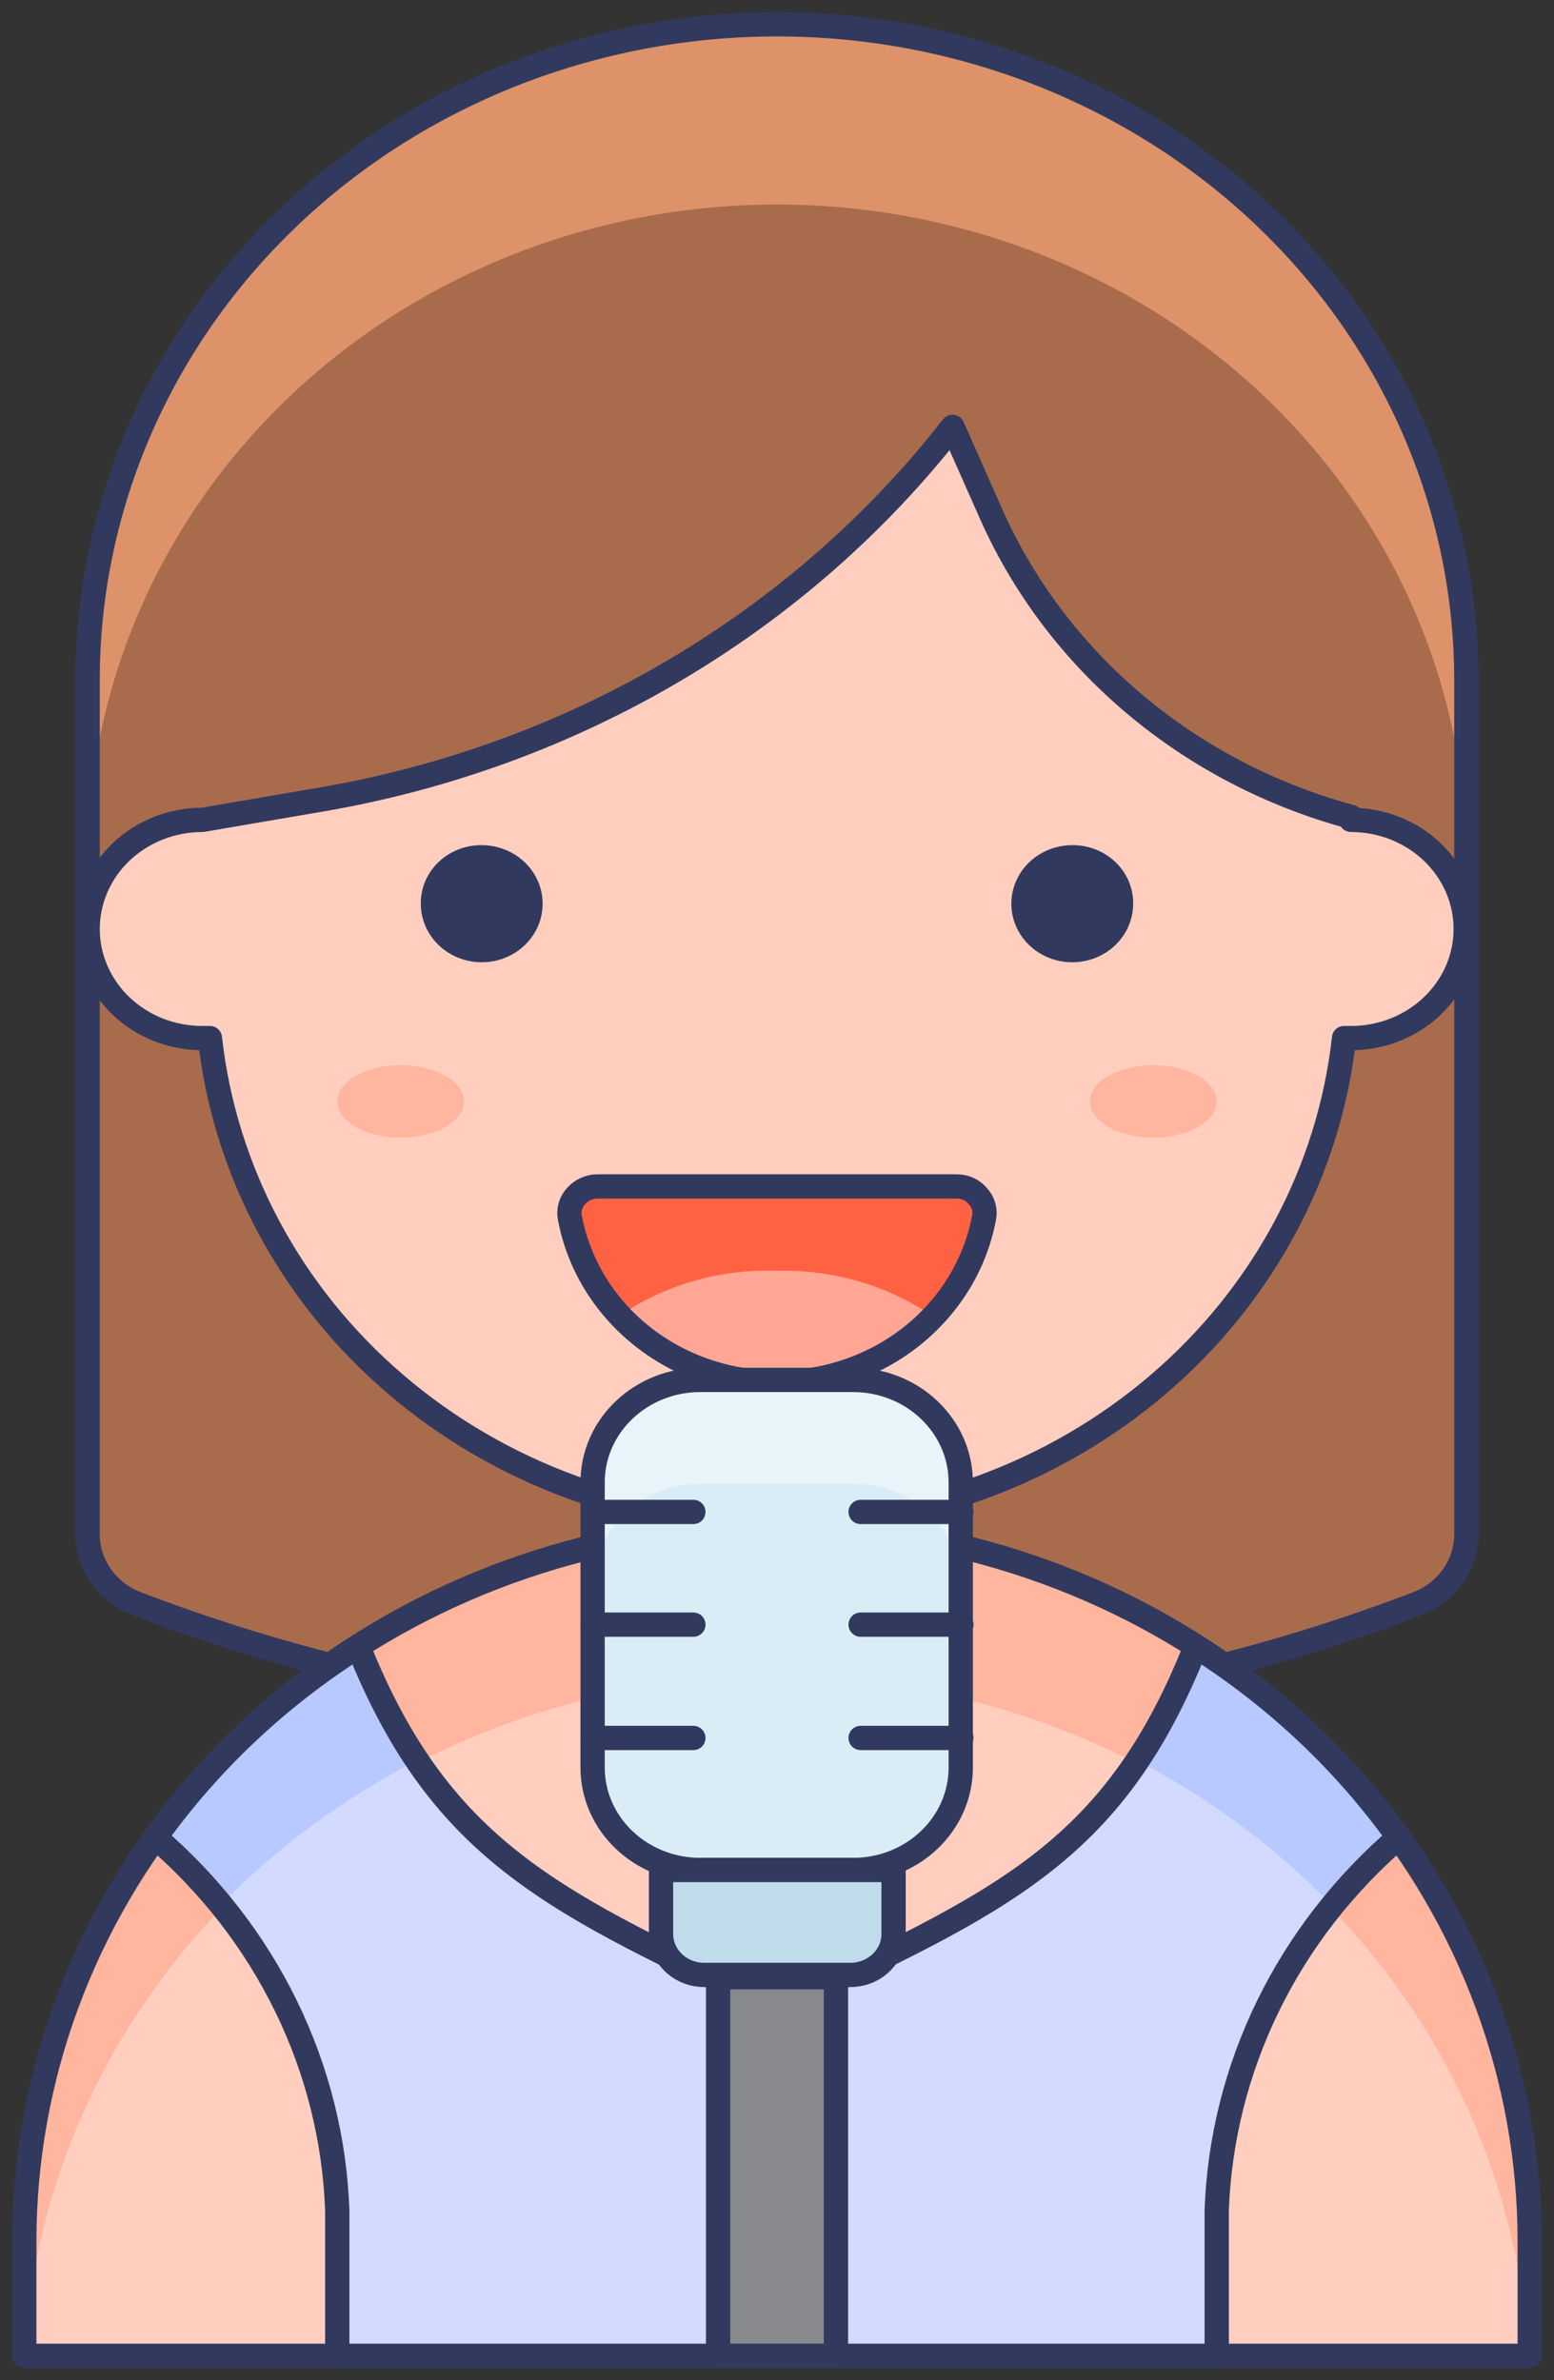 <svg width="64" height="98" viewBox="0 0 64 98" fill="none" xmlns="http://www.w3.org/2000/svg">
<rect x="0" y="0" width="64" height="98" fill="#333333" stroke="none"/>
<path d="M28.391 0C35.916 -3.02322e-06 43.133 2.842 48.456 7.9C53.78 12.959 56.774 19.821 56.781 26.979V62.197C56.777 62.805 56.584 63.398 56.227 63.901C55.869 64.405 55.363 64.796 54.772 65.026C37.843 71.504 18.938 71.504 2.009 65.026C1.418 64.796 0.912 64.405 0.554 63.901C0.197 63.398 0.004 62.805 0 62.197V26.979C0.007 19.821 3.001 12.959 8.325 7.9C13.648 2.842 20.865 -3.02322e-06 28.391 0Z" transform="translate(3.609 1)" fill="#A86C4D"/>
<path d="M28.391 0C20.865 -3.02322e-06 13.648 2.842 8.325 7.9C3.001 12.959 0.007 19.821 0 26.979V34.424C0 27.263 2.991 20.394 8.315 15.33C13.64 10.266 20.861 7.421 28.391 7.421C35.92 7.421 43.142 10.266 48.466 15.33C53.79 20.394 56.781 27.263 56.781 34.424V26.979C56.774 19.821 53.78 12.959 48.456 7.9C43.133 2.842 35.916 -3.02322e-06 28.391 0Z" transform="translate(3.609 1)" fill="#DE926A"/>
<path d="M28.391 0C35.916 -3.02322e-06 43.133 2.842 48.456 7.9C53.78 12.959 56.774 19.821 56.781 26.979V62.197C56.777 62.805 56.584 63.398 56.227 63.901C55.869 64.405 55.363 64.796 54.772 65.026C37.843 71.504 18.938 71.504 2.009 65.026V65.026C1.418 64.796 0.912 64.405 0.554 63.901C0.197 63.398 0.004 62.805 0 62.197V26.979C0.007 19.821 3.001 12.959 8.325 7.9C13.648 2.842 20.865 -3.02322e-06 28.391 0V0Z" transform="translate(3.609 1)" stroke="#313A5E" stroke-linecap="round" stroke-linejoin="round"/>
<path d="M37.628 10.697V6.304C37.628 4.632 36.93 3.029 35.687 1.846C34.444 0.664 32.758 0 31 0C29.242 0 27.556 0.664 26.313 1.846C25.07 3.029 24.372 4.632 24.372 6.304V10.697C17.465 12.139 11.284 15.783 6.852 21.023C2.419 26.263 0.002 32.787 0 39.512V44.228H62V39.512C61.998 32.787 59.581 26.263 55.148 21.023C50.716 15.783 44.535 12.139 37.628 10.697Z" transform="translate(1 52.772)" fill="#FFCEBF"/>
<path d="M37.628 10.697V6.304C37.628 4.632 36.93 3.029 35.687 1.846C34.444 0.664 32.758 0 31 0C29.242 0 27.556 0.664 26.313 1.846C25.07 3.029 24.372 4.632 24.372 6.304V10.697C17.465 12.139 11.284 15.783 6.852 21.023C2.419 26.263 0.002 32.787 0 39.512V44.228C0.352 37.769 2.925 31.598 7.323 26.665C11.722 21.732 17.703 18.311 24.346 16.927V12.385C24.346 10.713 25.044 9.109 26.287 7.927C27.53 6.745 29.216 6.081 30.974 6.081C32.732 6.081 34.418 6.745 35.661 7.927C36.904 9.109 37.602 10.713 37.602 12.385V16.927C44.245 18.311 50.226 21.732 54.624 26.665C59.023 31.598 61.596 37.769 61.948 44.228V39.512C61.948 32.794 59.538 26.276 55.117 21.036C50.694 15.797 44.525 12.149 37.628 10.697Z" transform="translate(1 52.772)" fill="#FFB59E"/>
<path d="M37.628 10.697V6.304C37.628 4.632 36.93 3.029 35.687 1.846C34.444 0.664 32.758 0 31 0C29.242 0 27.556 0.664 26.313 1.846C25.07 3.029 24.372 4.632 24.372 6.304V10.697C17.465 12.139 11.284 15.783 6.852 21.023C2.419 26.263 0.002 32.787 0 39.512V44.228H62V39.512C61.998 32.787 59.581 26.263 55.148 21.023C50.716 15.783 44.535 12.139 37.628 10.697V10.697Z" transform="translate(1 52.772)" stroke="#313A5E" stroke-linecap="round" stroke-linejoin="round"/>
<path d="M52.032 16.058C48.749 15.17 45.716 13.595 43.156 11.447C40.596 9.3 38.574 6.635 37.236 3.648L35.619 0C29.328 8.065 20.044 13.55 9.655 15.338L4.723 16.182C3.47 16.182 2.269 16.655 1.383 17.498C0.498 18.34 0 19.483 0 20.674C0 21.866 0.498 23.009 1.383 23.851C2.269 24.694 3.47 25.167 4.723 25.167H5.036C5.647 30.653 8.37 35.731 12.683 39.421C16.995 43.111 22.59 45.153 28.391 45.153C34.191 45.153 39.786 43.111 44.099 39.421C48.411 35.731 51.134 30.653 51.745 25.167H52.032C53.285 25.167 54.486 24.694 55.372 23.851C56.257 23.009 56.755 21.866 56.755 20.674C56.755 19.483 56.257 18.34 55.372 17.498C54.486 16.655 53.285 16.182 52.032 16.182V16.058Z" transform="translate(3.609 17.577)" fill="#FFCEBF" stroke="#313A5E" stroke-linecap="round" stroke-linejoin="round"/>
<path d="M0 1.911C0 2.289 0.118 2.659 0.339 2.973C0.56 3.287 0.873 3.532 1.241 3.677C1.608 3.822 2.012 3.859 2.401 3.786C2.791 3.712 3.149 3.53 3.43 3.263C3.711 2.995 3.903 2.655 3.98 2.284C4.058 1.913 4.018 1.529 3.866 1.18C3.714 0.831 3.456 0.532 3.126 0.322C2.795 0.112 2.407 0 2.009 0C1.745 -0.003 1.482 0.044 1.236 0.139C0.991 0.234 0.768 0.374 0.581 0.552C0.394 0.731 0.246 0.943 0.146 1.176C0.046 1.409 -0.003 1.659 0 1.911Z" transform="translate(17.83 35.3)" fill="#313A5E" stroke="#313A5E" stroke-linecap="round" stroke-linejoin="round"/>
<path d="M4.019 1.911C4.019 2.289 3.901 2.659 3.68 2.973C3.459 3.287 3.145 3.532 2.778 3.677C2.411 3.822 2.007 3.859 1.617 3.786C1.228 3.712 0.87 3.53 0.589 3.263C0.308 2.995 0.116 2.655 0.039 2.284C-0.039 1.913 0.001 1.529 0.153 1.18C0.305 0.831 0.563 0.532 0.893 0.322C1.223 0.112 1.612 0 2.009 0C2.274 -0.003 2.537 0.044 2.782 0.139C3.028 0.234 3.251 0.374 3.438 0.552C3.625 0.731 3.773 0.943 3.873 1.176C3.972 1.409 4.022 1.659 4.019 1.911Z" transform="translate(42.15 35.3)" fill="#313A5E" stroke="#313A5E" stroke-linecap="round" stroke-linejoin="round"/>
<path d="M1.138 6.78529e-08C0.973 0.003 0.81 0.041 0.662 0.109C0.513 0.178 0.382 0.276 0.277 0.397C0.168 0.514 0.087 0.653 0.042 0.803C-0.003 0.954 -0.012 1.112 0.016 1.266C0.368 3.175 1.417 4.905 2.977 6.151C4.538 7.398 6.511 8.081 8.549 8.081C10.586 8.081 12.559 7.398 14.12 6.151C15.68 4.905 16.729 3.175 17.081 1.266C17.109 1.112 17.1 0.954 17.055 0.803C17.01 0.653 16.93 0.514 16.82 0.397C16.718 0.273 16.587 0.173 16.438 0.104C16.289 0.036 16.125 -5.6814e-05 15.959 6.78529e-08H1.138Z" transform="translate(23.45 48.852)" fill="#FF6242"/>
<path d="M6.576 0.008C4.22 -0.08 1.902 0.594 0 1.919C0.822 2.79 1.828 3.486 2.952 3.963C4.076 4.44 5.293 4.686 6.524 4.686C7.754 4.686 8.971 4.44 10.095 3.963C11.219 3.486 12.225 2.79 13.047 1.919C11.174 0.615 8.896 -0.058 6.576 0.008Z" transform="translate(25.422 52.319)" fill="#FFA694"/>
<path d="M1.138 6.78529e-08C0.973 0.003 0.81 0.041 0.662 0.109C0.513 0.178 0.382 0.276 0.277 0.397C0.168 0.514 0.087 0.653 0.042 0.803C-0.003 0.954 -0.012 1.112 0.016 1.266C0.368 3.175 1.417 4.905 2.977 6.151C4.538 7.398 6.511 8.081 8.549 8.081C10.586 8.081 12.559 7.398 14.12 6.151C15.68 4.905 16.729 3.175 17.081 1.266C17.109 1.112 17.1 0.954 17.055 0.803C17.01 0.653 16.93 0.514 16.82 0.397C16.718 0.273 16.587 0.173 16.438 0.104C16.289 0.036 16.125 -5.6814e-05 15.959 6.78529e-08H1.138Z" transform="translate(23.45 48.852)" stroke="#313A5E" stroke-linecap="round" stroke-linejoin="round"/>
<path d="M2.609 2.978C4.051 2.978 5.219 2.312 5.219 1.489C5.219 0.667 4.051 0 2.609 0C1.168 0 0 0.667 0 1.489C0 2.312 1.168 2.978 2.609 2.978Z" transform="translate(13.89 43.863)" fill="#FFB59E"/>
<path d="M2.609 2.978C4.051 2.978 5.219 2.312 5.219 1.489C5.219 0.667 4.051 0 2.609 0C1.168 0 0 0.667 0 1.489C0 2.312 1.168 2.978 2.609 2.978Z" transform="translate(44.889 43.863)" fill="#FFB59E"/>
<path d="M42.847 0C39.428 8.637 34.679 10.548 25.599 14.892C16.622 10.598 11.795 8.612 8.35 0C5.06 2.087 2.225 4.758 0 7.868C2.266 9.821 4.097 12.187 5.384 14.826C6.67 17.465 7.386 20.323 7.489 23.231V29.212H43.708V23.231C43.811 20.323 44.527 17.465 45.813 14.826C47.1 12.187 48.931 9.821 51.197 7.868C48.972 4.758 46.137 2.087 42.847 0Z" transform="translate(6.401 67.788)" fill="#D2DAFF"/>
<path d="M2.401 0C1.769 1.644 0.964 3.224 0 4.716C3.018 6.28 5.743 8.309 8.063 10.722C8.866 9.717 9.738 8.764 10.673 7.868C8.471 4.765 5.662 2.094 2.401 0Z" transform="translate(46.847 67.788)" fill="#B8C9FF"/>
<path d="M10.777 4.691C9.798 3.212 8.985 1.64 8.35 0C5.06 2.087 2.225 4.758 0 7.868C0.934 8.764 1.806 9.717 2.609 10.722C4.969 8.302 7.727 6.265 10.777 4.691Z" transform="translate(6.401 67.788)" fill="#B8C9FF"/>
<path d="M42.847 0C39.428 8.637 34.679 10.548 25.599 14.892C16.622 10.598 11.795 8.612 8.35 0C5.06 2.087 2.225 4.758 0 7.868C2.266 9.821 4.097 12.187 5.384 14.826C6.67 17.465 7.386 20.323 7.489 23.231V29.212H43.708V23.231C43.811 20.323 44.527 17.465 45.813 14.826C47.1 12.187 48.931 9.821 51.197 7.868C48.972 4.758 46.137 2.087 42.847 0V0Z" transform="translate(6.401 67.788)" stroke="#313A5E" stroke-linecap="round" stroke-linejoin="round"/>
<path d="M10.725 0H4.436C1.986 0 0 1.889 0 4.219V15.959C0 18.289 1.986 20.178 4.436 20.178H10.725C13.175 20.178 15.161 18.289 15.161 15.959V4.219C15.161 1.889 13.175 0 10.725 0Z" transform="translate(24.406 56.819)" fill="#DAEDF7"/>
<path d="M10.725 6.21357e-10H4.462C3.283 -1.91733e-05 2.152 0.444 1.316 1.234C0.48 2.025 0.007 3.098 0 4.219V8.488C0.007 7.367 0.48 6.294 1.316 5.503C2.152 4.713 3.283 4.269 4.462 4.269H10.725C11.904 4.269 13.035 4.713 13.871 5.503C14.707 6.294 15.18 7.367 15.187 8.488V4.219C15.18 3.098 14.707 2.025 13.871 1.234C13.035 0.444 11.904 -1.91733e-05 10.725 6.21357e-10Z" transform="translate(24.406 56.819)" fill="#E8F4FA"/>
<path d="M10.725 0H4.436C1.986 0 0 1.889 0 4.219V15.959C0 18.289 1.986 20.178 4.436 20.178H10.725C13.175 20.178 15.161 18.289 15.161 15.959V4.219C15.161 1.889 13.175 0 10.725 0Z" transform="translate(24.406 56.819)" stroke="#313A5E" stroke-linecap="round" stroke-linejoin="round"/>
<path d="M0 0H4.149" transform="translate(35.444 62.254)" stroke="#313A5E" stroke-linecap="round" stroke-linejoin="round"/>
<path d="M0 0H4.149" transform="translate(35.444 66.895)" stroke="#313A5E" stroke-linecap="round" stroke-linejoin="round"/>
<path d="M0 0H4.149" transform="translate(35.444 71.561)" stroke="#313A5E" stroke-linecap="round" stroke-linejoin="round"/>
<path d="M0 0H4.149" transform="translate(24.406 62.254)" stroke="#313A5E" stroke-linecap="round" stroke-linejoin="round"/>
<path d="M0 0H4.149" transform="translate(24.406 66.895)" stroke="#313A5E" stroke-linecap="round" stroke-linejoin="round"/>
<path d="M0 0H4.149" transform="translate(24.406 71.561)" stroke="#313A5E" stroke-linecap="round" stroke-linejoin="round"/>
<path d="M0 0.099H9.577V2.73C9.577 3.178 9.39 3.607 9.057 3.924C8.724 4.24 8.273 4.418 7.802 4.418H1.774C1.304 4.418 0.852 4.24 0.52 3.924C0.187 3.607 0 3.178 0 2.73V0V0.099Z" transform="translate(27.224 76.899)" fill="#C0DCEB" stroke="#313A5E" stroke-linecap="round" stroke-linejoin="round"/>
<path d="M4.854 0H0V15.586H4.854V0Z" transform="translate(29.574 81.413)" fill="#87898C" stroke="#313A5E" stroke-linecap="round" stroke-linejoin="round"/>
</svg>
